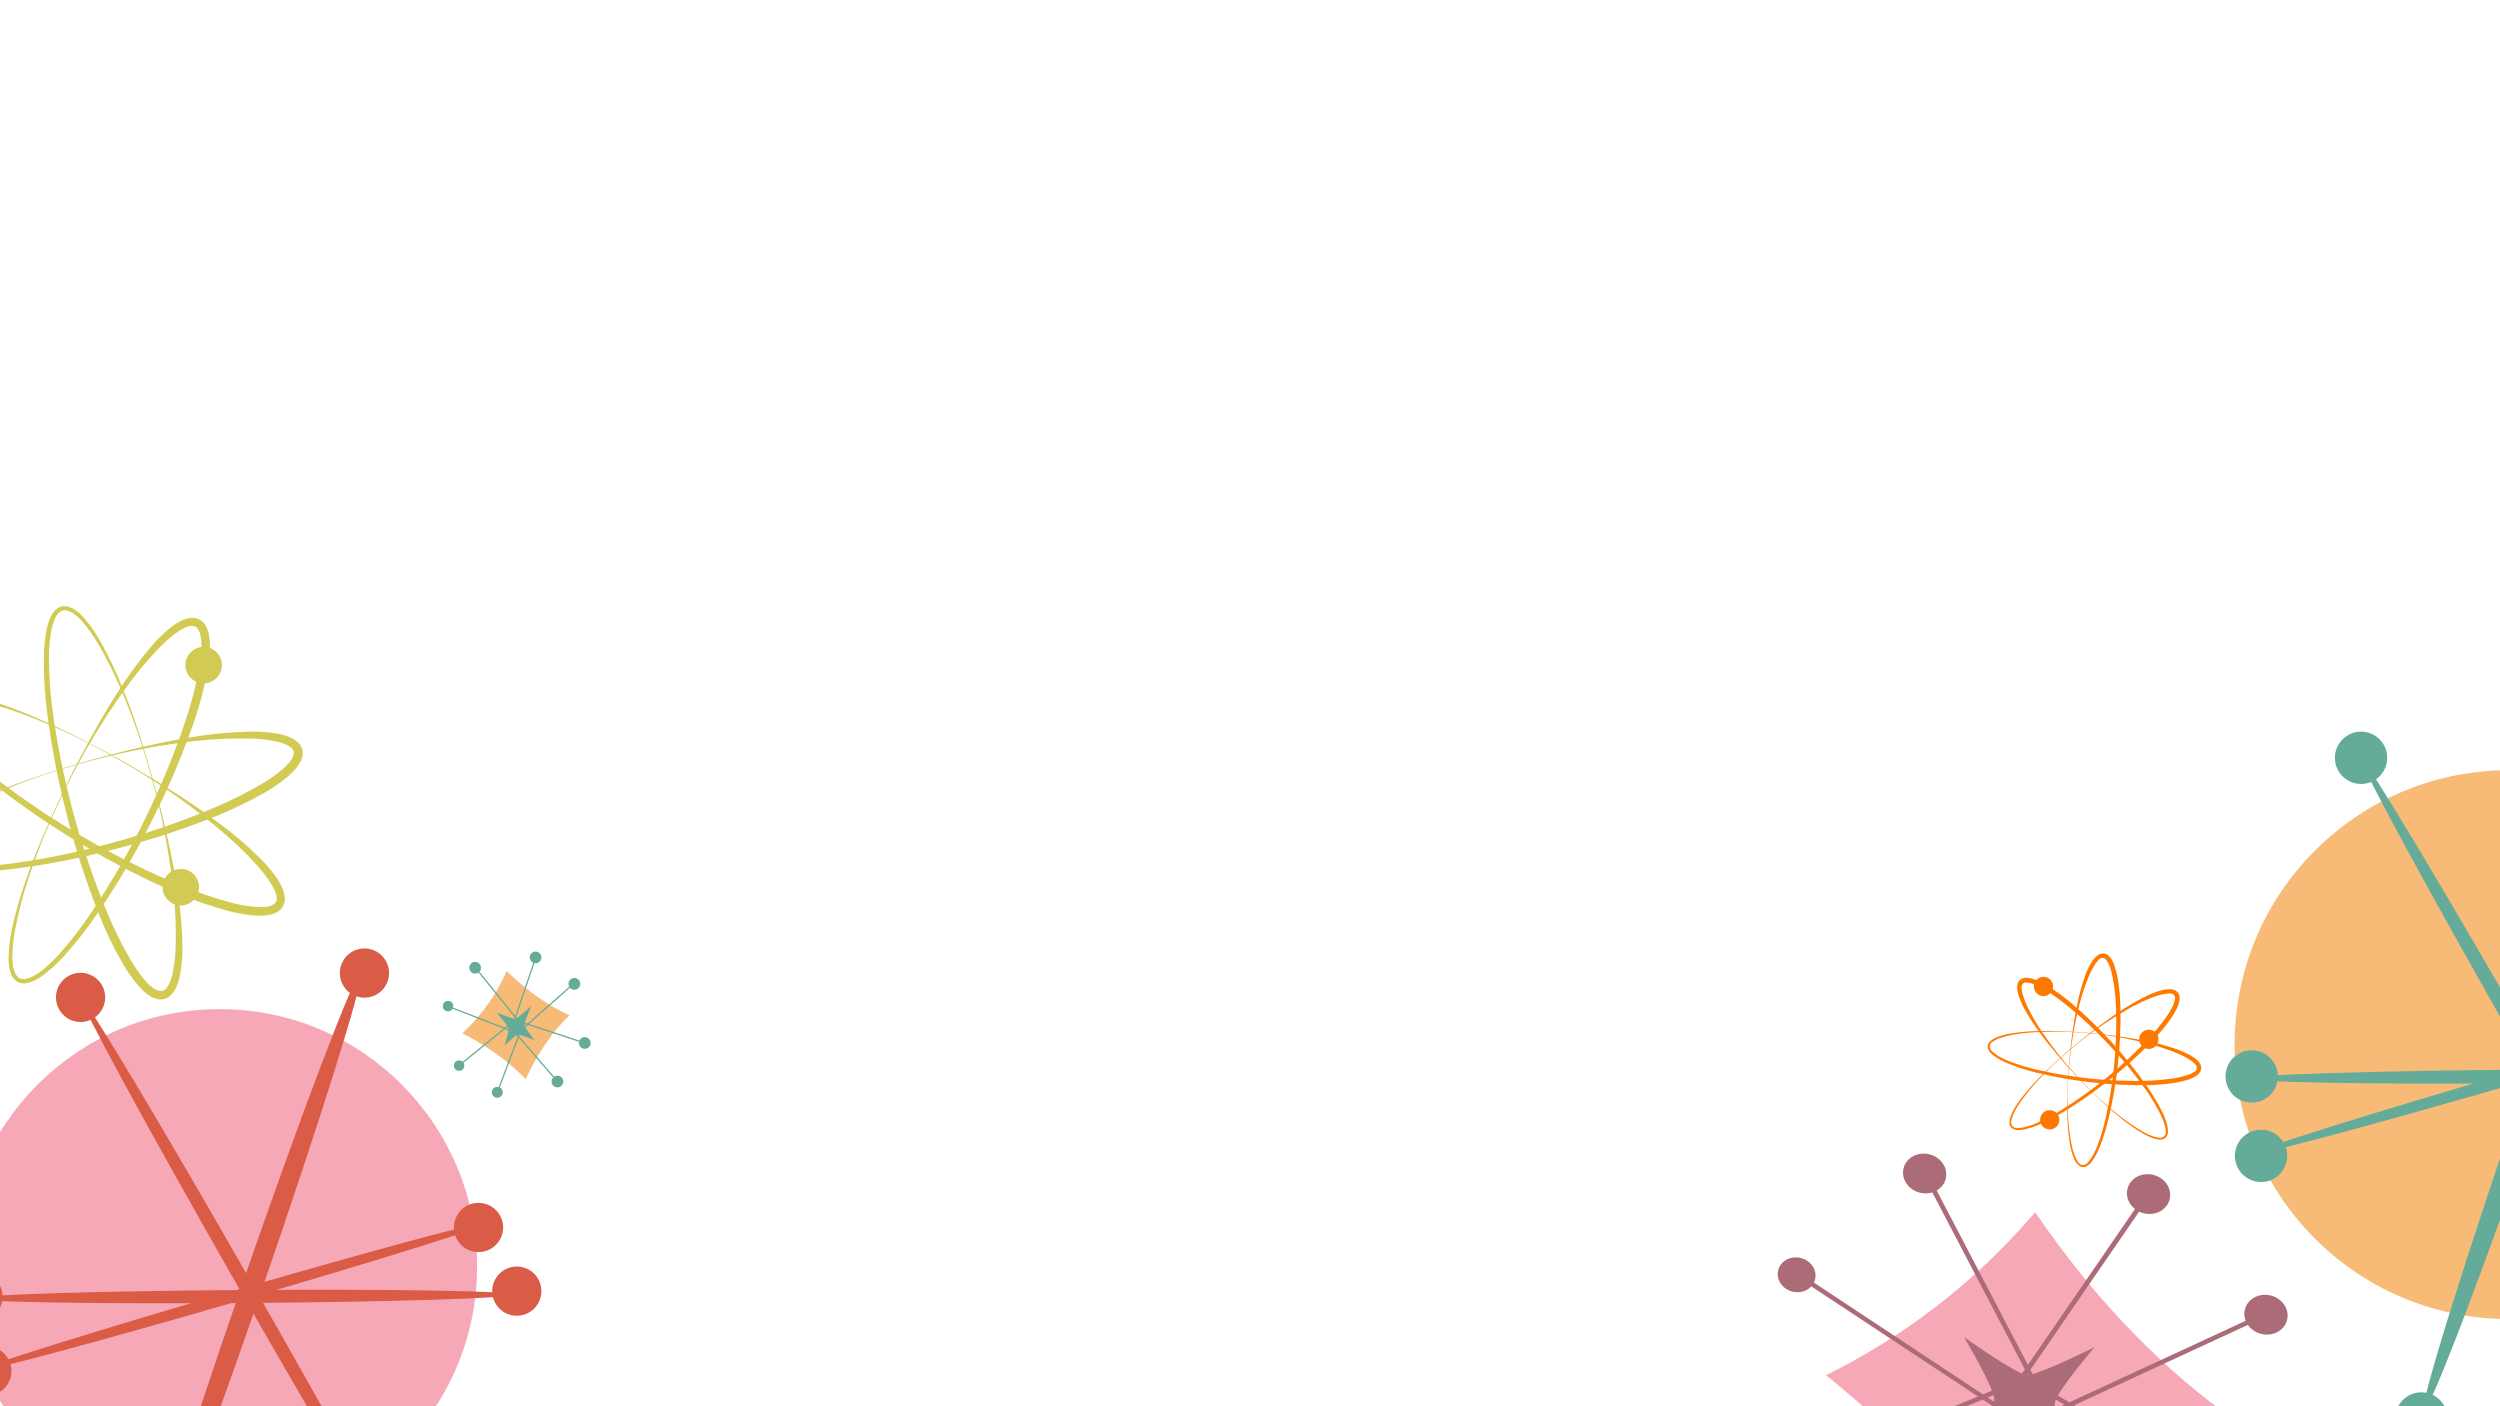 <?xml version="1.0" encoding="utf-8"?>
<!-- Generator: Adobe Illustrator 25.0.0, SVG Export Plug-In . SVG Version: 6.00 Build 0)  -->
<svg version="1.1" id="Layer_1" xmlns="http://www.w3.org/2000/svg" xmlns:xlink="http://www.w3.org/1999/xlink" x="0px" y="0px"
	 viewBox="0 0 1920 1080" style="enable-background:new 0 0 1920 1080;" xml:space="preserve">
<style type="text/css">
	.st0{fill:#D1CA53;}
	.st1{fill:#F7BB77;}
	.st2{fill:#64AB99;}
	.st3{fill:#F7A8B6;}
	.st4{fill:#AB6C77;}
	.st5{fill:#DA5C47;}
	.st6{fill:#FF7900;}
</style>
<path class="st0" d="M99.1,588c-11.7-6.8-23.6-13.3-35.6-19.4s-24.5-11.6-37-16.7c-12.5-5.1-25.3-9.3-38.4-12.7
	c-6.5-1.7-13.1-2.8-19.8-3.3c-3.3-0.3-6.5-0.1-9.8,0.4c-3.1,0.5-6,2-7.4,4.2s-1,5.5,0.1,8.5c1.2,3,2.7,5.9,4.6,8.6
	c3.8,5.5,8.1,10.6,12.8,15.3c9.5,9.5,19.6,18.4,30.3,26.6c43,32.7,90,59.8,139.8,80.5c12.4,5.2,25.1,9.5,38,13
	c6.3,1.8,12.8,2.9,19.4,3.5c3.1,0.3,6.2,0.2,9.3-0.2c2.9-0.5,5.3-1.7,6.4-3.3s0.9-4.4-0.1-7.2c-1.1-2.9-2.5-5.7-4.3-8.3
	c-3.6-5.5-7.8-10.7-12.3-15.5c-9.2-9.8-19.1-19-29.5-27.5C144.7,617.3,122.4,601.7,99.1,588z M99.5,587.5
	c11.7,6.8,23.3,13.8,34.7,21.2c11.4,7.3,22.7,15,33.5,23.1c11,8.1,21.4,16.9,31.2,26.5c5,4.8,9.5,10.1,13.5,15.8
	c2.1,3,3.8,6.2,5.1,9.6c0.3,0.9,0.6,1.8,0.8,2.8c0.2,1,0.3,2,0.4,3.1c0.4,4.7-2.2,9.2-6.5,11.2c-0.9,0.5-1.9,0.9-2.9,1.2
	c-1,0.3-1.9,0.5-2.9,0.7c-3.6,0.6-7.3,0.7-10.9,0.4c-7-0.6-13.8-1.8-20.6-3.6c-13.2-3.6-26.2-8.1-38.8-13.5
	c-25-10.8-49.3-23.2-72.6-37.2c-23.4-13.8-45.9-29.1-67.3-45.9c-10.7-8.4-20.9-17.5-30.4-27.3c-4.8-4.9-9.2-10.3-13-16
	c-2-2.9-3.6-6.1-4.8-9.4c-0.3-0.9-0.5-1.8-0.7-2.6c-0.2-0.9-0.3-1.9-0.3-2.8c-0.1-2,0.4-4,1.3-5.8c1.1-1.7,2.6-3,4.4-3.9
	c0.8-0.4,1.7-0.8,2.6-1c0.9-0.2,1.8-0.4,2.7-0.6c3.5-0.5,7-0.6,10.5-0.2c6.8,0.7,13.6,1.9,20.2,3.8c13.1,3.7,25.9,8.3,38.3,13.8
	c12.5,5.3,24.7,11.2,36.8,17.4S87.7,580.6,99.5,587.5L99.5,587.5z"/>
<path class="st0" d="M52.8,600.6c-6,12.1-11.8,24.4-17,36.8s-10,25.2-14.2,38c-4.3,12.8-7.6,25.9-10.1,39.2
	c-1.3,6.6-1.9,13.2-2,19.9c-0.1,3.3,0.3,6.5,1,9.7c0.8,3.1,2.3,5.9,4.7,7.1s5.6,0.6,8.5-0.7c3-1.4,5.7-3.1,8.3-5.1
	c5.2-4.2,10-8.8,14.4-13.8c8.9-10.1,17.1-20.8,24.5-32c15-22.5,28.4-45.9,40.2-70.2c12-24.2,22.3-49.1,30.9-74.6
	c4.3-12.7,7.8-25.6,10.4-38.8c1.3-6.4,2.1-13,2.3-19.5c0.1-3.1-0.2-6.2-0.9-9.3c-0.7-2.9-2.1-5.2-3.8-6.1s-4.4-0.6-7.2,0.5
	c-2.9,1.3-5.5,2.9-8,4.8c-5.3,4-10.2,8.5-14.7,13.3c-9.2,9.8-17.7,20.3-25.4,31.2C79,553.2,65,576.4,52.8,600.6z M52.2,600.3
	c6-12.2,12.3-24.2,18.8-36c6.6-11.9,13.4-23.6,20.9-35c7.4-11.5,15.5-22.5,24.3-32.9c4.5-5.3,9.5-10.1,14.9-14.5
	c2.8-2.3,5.9-4.2,9.3-5.7c0.9-0.4,1.8-0.7,2.8-1c1-0.3,2-0.5,3-0.6c4.7-0.7,9.3,1.6,11.6,5.7c0.5,0.9,1,1.8,1.4,2.8
	c0.3,0.9,0.6,1.9,0.9,2.8c0.8,3.6,1.2,7.2,1.1,10.9c-0.1,7-0.8,13.9-2.2,20.8c-2.8,13.4-6.4,26.6-11,39.6
	c-9.1,25.7-19.9,50.7-32.3,74.9c-12.2,24.3-26,47.8-41.4,70.2c-7.7,11.3-16.1,22-25.3,32.1c-4.6,5.1-9.7,9.8-15.1,14
	c-2.8,2.2-5.8,4-9,5.4c-0.9,0.3-1.7,0.6-2.6,0.9c-0.9,0.2-1.8,0.4-2.8,0.5c-2,0.2-4-0.1-5.8-1c-1.7-1-3.2-2.4-4.2-4.1
	c-0.5-0.8-0.9-1.7-1.2-2.5c-0.3-0.9-0.5-1.7-0.8-2.6c-0.7-3.4-1.1-6.9-0.9-10.5c0.2-6.8,1-13.6,2.4-20.3
	c2.9-13.3,6.6-26.4,11.2-39.2c4.5-12.8,9.5-25.4,14.9-37.8S46.2,612.5,52.2,600.3L52.2,600.3z"/>
<path class="st0" d="M119.1,607.1c-3.5-13.1-7.2-26.1-11.5-39s-9.1-25.5-14.4-38C88,517.7,81.9,505.6,75.1,494
	c-3.4-5.8-7.3-11.3-11.6-16.3c-2.1-2.5-4.5-4.7-7.2-6.6c-2.6-1.8-5.6-2.9-8.2-2.2c-2.6,0.8-4.6,3.2-5.9,6.1c-1.3,3-2.3,6.1-2.8,9.3
	c-1.2,6.6-1.8,13.2-1.8,19.9c0,13.5,0.8,26.9,2.6,40.2c7.2,53.5,21.3,105.9,41.9,155.9c5.1,12.4,11,24.4,17.7,36
	c3.2,5.7,7,11.1,11.2,16.2c2,2.4,4.3,4.6,6.8,6.4c2.4,1.8,5,2.5,6.9,2.1s3.8-2.4,5.1-5.2c1.3-2.8,2.3-5.8,2.9-8.9
	c1.3-6.5,2-13,2.2-19.6c0.4-13.4-0.1-26.9-1.4-40.3C130.6,660,125.9,633.3,119.1,607.1z M119.7,607c3.5,13.1,6.7,26.2,9.6,39.5
	c2.9,13.2,5.5,26.6,7.4,40c2.1,13.5,3.2,27.2,3.4,40.8c0.1,7-0.5,13.9-1.7,20.8c-0.6,3.6-1.7,7.1-3.2,10.4c-0.4,0.9-0.9,1.7-1.4,2.6
	c-0.6,0.9-1.2,1.7-1.9,2.5c-3,3.6-8,5-12.5,3.3c-1-0.3-1.9-0.7-2.9-1.2c-0.8-0.5-1.7-1-2.5-1.5c-3-2.1-5.7-4.6-8-7.5
	c-4.5-5.3-8.5-11.1-12-17.1c-6.8-11.9-12.8-24.3-17.8-37c-10.1-25.3-18.5-51.2-25.1-77.7c-6.8-26.3-11.9-53.1-15.2-80.1
	c-1.6-13.5-2.4-27.2-2.2-40.8c0.1-6.9,0.8-13.7,2.1-20.5c0.7-3.5,1.7-6.8,3.2-10c0.4-0.8,0.9-1.6,1.4-2.4c0.5-0.8,1.1-1.5,1.8-2.2
	c1.4-1.5,3.1-2.6,5-3.1c2-0.4,4-0.3,5.9,0.3c0.9,0.3,1.8,0.7,2.6,1.1c0.8,0.5,1.6,1,2.3,1.4c2.8,2.1,5.4,4.5,7.6,7.2
	c4.4,5.3,8.2,11,11.6,17c6.6,11.9,12.4,24.1,17.4,36.8c5.1,12.6,9.6,25.4,13.7,38.3S116.2,593.9,119.7,607L119.7,607z"/>
<path class="st0" d="M71.9,583.7c-13.1,3.5-26,7.4-38.9,11.7s-25.5,9.2-37.9,14.6c-12.4,5.3-24.4,11.5-36,18.4
	c-5.8,3.4-11.2,7.3-16.3,11.7c-2.5,2.1-4.7,4.6-6.6,7.2c-1.8,2.6-2.9,5.7-2.2,8.3c0.8,2.6,3.2,4.6,6.1,5.9c3,1.3,6.1,2.2,9.3,2.8
	c6.6,1.1,13.2,1.7,19.9,1.7c13.5-0.1,26.9-1,40.2-2.9c26.7-3.7,53.2-9.2,79.2-16.5c26-7.1,51.5-16,76.3-26.5
	c12.3-5.2,24.3-11.2,35.9-18c5.7-3.3,11.1-7.1,16.1-11.3c2.4-2,4.5-4.3,6.4-6.8c1.7-2.4,2.5-5,2.1-6.9s-2.5-3.7-5.2-5
	c-2.8-1.3-5.8-2.3-8.9-2.8c-6.5-1.3-13.1-2-19.7-2.1c-13.4-0.3-26.9,0.3-40.2,1.7C124.7,571.8,98.1,576.8,71.9,583.7z M71.8,583.1
	c13.1-3.6,26.2-6.9,39.5-9.9c13.2-3,26.6-5.6,40-7.7c13.5-2.1,27.1-3.3,40.8-3.6c6.9-0.1,13.9,0.4,20.8,1.5
	c3.6,0.6,7.1,1.6,10.4,3.1c0.9,0.4,1.7,0.9,2.6,1.4c0.9,0.6,1.7,1.2,2.5,1.9c3.6,3,5,8,3.4,12.5c-0.3,1-0.7,2-1.2,2.9
	c-0.5,0.8-1,1.7-1.5,2.5c-2.1,3-4.6,5.7-7.4,8.1c-5.3,4.5-11,8.6-17,12.1c-11.9,6.9-24.2,12.9-36.9,18.1
	c-25.2,10.3-51.1,18.8-77.5,25.6c-26.3,7-53,12.3-80,15.7c-13.5,1.7-27.2,2.6-40.8,2.5c-6.9,0-13.8-0.7-20.5-2
	c-3.5-0.6-6.8-1.7-10.1-3.2c-0.8-0.4-1.6-0.9-2.4-1.3c-0.8-0.5-1.5-1.1-2.2-1.7c-1.5-1.4-2.6-3.1-3.2-5c-0.4-2-0.3-4,0.3-5.9
	c0.3-0.9,0.7-1.8,1.1-2.6c0.5-0.8,0.9-1.6,1.4-2.3c2.1-2.8,4.5-5.4,7.2-7.6c5.3-4.4,11-8.3,16.9-11.6c11.8-6.7,24.1-12.6,36.7-17.6
	c12.5-5.2,25.3-9.8,38.2-14S58.7,586.7,71.8,583.1L71.8,583.1z"/>
<circle class="st0" cx="156.4" cy="510.8" r="14"/>
<ellipse transform="matrix(0.999 -5.530035e-02 5.530035e-02 0.999 -37.444 8.715)" class="st0" cx="138.8" cy="681" rx="14" ry="14"/>
<path class="st1" d="M389.2,745.8c15.6,15.3,31.7,26.5,48.2,34c-12.7,12-24,28.3-33.7,49c-13.8-14.3-30.2-25.8-48.6-35.2
	C369.6,780.1,381.2,763.8,389.2,745.8z"/>
<rect x="382.3" y="736.7" transform="matrix(0.778 -0.629 0.629 0.778 -396.015 410.935)" class="st2" width="1" height="57"/>
<circle class="st2" cx="344.1" cy="772.7" r="4"/>
<rect x="369.8" y="754.9" transform="matrix(0.362 -0.932 0.932 0.362 -493.592 844.652)" class="st2" width="1" height="56.2"/>
<circle class="st2" cx="352.6" cy="818.4" r="4"/>
<rect x="346.8" y="801.8" transform="matrix(0.777 -0.629 0.629 0.777 -421.949 413.374)" class="st2" width="51.4" height="1"/>
<circle class="st2" cx="381.9" cy="838.9" r="4.2"/>
<rect x="365.5" y="814.6" transform="matrix(0.352 -0.936 0.936 0.352 -509.53 893.899)" class="st2" width="51.4" height="1"/>
<circle class="st2" cx="428.1" cy="830.6" r="4.5"/>
<rect x="410" y="783.3" transform="matrix(0.756 -0.654 0.654 0.756 -430 465.847)" class="st2" width="1" height="53.8"/>
<circle class="st2" cx="449.1" cy="801" r="4.5"/>
<rect x="424.7" y="767.9" transform="matrix(0.314 -0.95 0.95 0.314 -461.232 948.254)" class="st2" width="1" height="50.4"/>
<circle class="st2" cx="441.1" cy="755.6" r="4.5"/>
<rect x="394.3" y="772.7" transform="matrix(0.749 -0.662 0.662 0.749 -406.459 472.556)" class="st2" width="53.5" height="1"/>
<circle class="st2" cx="411.3" cy="735.3" r="4.5"/>
<rect x="375.6" y="760.3" transform="matrix(0.322 -0.947 0.947 0.322 -447.295 896.987)" class="st2" width="54" height="1"/>
<circle class="st2" cx="364.9" cy="743.2" r="4.5"/>
<path class="st2" d="M408.1,772.5c0,0-10.1,9.5-12.3,9.9s-14.7-5-14.7-5s9.1,10.1,9.4,12.5s-3,13-3,13s8-7.8,10.1-8.2
	s13.1,4.3,13.1,4.3s-7.7-9.3-7.8-12S408.1,772.5,408.1,772.5z"/>
<path class="st3" d="M1563,931c43.4,63.6,91.8,114.4,144.7,153.5c-55.3,27.6-108.7,70.7-160.2,129.3
	c-37.7-58.8-87-110.8-145.1-157.6C1460.5,1027.2,1514.7,987.4,1563,931z"/>
<polygon class="st4" points="1568.6,1077.5 1476.5,901.4 1479.9,900 1572,1076.1 "/>
<ellipse transform="matrix(0.242 -0.97 0.97 0.242 96.713 2080.862)" class="st4" cx="1380" cy="978.5" rx="13.3" ry="14.6"/>
<polygon class="st4" points="1549.7,1092.7 1378.9,979.9 1381.1,977.1 1551.8,1090 "/>
<polygon class="st4" points="1373.9,1136.2 1372.2,1133.1 1541.3,1063.3 1542.9,1066.5 "/>
<polygon class="st4" points="1631.3,1242.3 1538.5,1078.5 1541.8,1077 1634.6,1240.9 "/>
<polygon class="st4" points="1731.2,1165.4 1573,1071.4 1574.9,1068.5 1733.2,1162.5 "/>
<ellipse transform="matrix(0.242 -0.97 0.97 0.242 340.251 2453.774)" class="st4" cx="1740.5" cy="1009.1" rx="15.2" ry="16.7"/>
<polygon class="st4" points="1569.2,1090.2 1567.4,1087.1 1739.5,1007.5 1741.3,1010.6 "/>
<ellipse transform="matrix(0.242 -0.97 0.97 0.242 361.712 2296.045)" class="st4" cx="1650.3" cy="916.5" rx="15.2" ry="16.7"/>
<polygon class="st4" points="1548.3,1068.1 1545.1,1066.2 1648.6,915.5 1651.8,917.5 "/>
<ellipse transform="matrix(0.242 -0.97 0.97 0.242 246.601 2117.21)" class="st4" cx="1478.3" cy="900.8" rx="15.2" ry="16.7"/>
<path class="st4" d="M1608.6,1034.6c0,0-43.7,21.9-51.9,21.4s-48.4-29.2-48.4-29.2s24.4,40.9,23.3,48.8s-21.4,39.5-21.4,39.5
	s34.9-18.2,42.9-17.8s43.2,25.7,43.2,25.7s-19.9-37.3-18.1-46.1S1608.6,1034.6,1608.6,1034.6z"/>
<circle class="st3" cx="168.7" cy="972.7" r="197.7"/>
<ellipse transform="matrix(0.999 -3.837653e-02 3.837653e-02 0.999 -29.36 2.939)" class="st5" cx="61.9" cy="766.2" rx="18.9" ry="18.9"/>
<ellipse transform="matrix(1 -1.514631e-02 1.514631e-02 1 -15.083 -0.141)" class="st5" cx="-16.9" cy="995.7" rx="18.9" ry="18.9"/>
<circle class="st5" cx="396.9" cy="991.6" r="18.9"/>
<ellipse transform="matrix(1 -7.691628e-03 7.691628e-03 1 -8.099 -4.684727e-02)" class="st5" cx="-10.1" cy="1052.9" rx="18.9" ry="18.9"/>
<circle class="st5" cx="367.5" cy="942.7" r="18.9"/>
<circle class="st5" cx="279.9" cy="747.3" r="18.9"/>
<ellipse transform="matrix(0.96 -0.279 0.279 0.96 -270.121 89.808)" class="st5" cx="181" cy="995.7" rx="206" ry="4.3"/>
<ellipse transform="matrix(0.327 -0.945 0.945 0.327 -807.899 848.968)" class="st5" cx="192.4" cy="992" rx="258.8" ry="7.8"/>
<ellipse transform="matrix(0.868 -0.496 0.496 0.868 -466.746 225.248)" class="st5" cx="190.8" cy="991.6" rx="5.3" ry="258.8"/>
<ellipse transform="matrix(1 -7.155789e-03 7.155789e-03 1 -7.12 1.362)" class="st5" cx="186.8" cy="995.7" rx="206.9" ry="5"/>
<path class="st6" d="M1596.8,800.4c-5.6,4.5-11,9.2-16.3,14s-10.3,9.9-15.2,15.2c-4.9,5.2-9.4,10.8-13.5,16.6
	c-2.1,2.9-3.9,6-5.4,9.2c-0.7,1.6-1.3,3.2-1.6,4.9c-0.9,2.3,0.2,4.9,2.5,5.8c0.8,0.3,1.6,0.4,2.4,0.2c1.7,0,3.4-0.2,5.1-0.6
	c3.4-0.9,6.8-2,10-3.5c6.5-2.9,12.8-6.2,18.8-10c24.2-15.1,46.5-33.3,66.1-54.1c4.9-5.2,9.4-10.6,13.5-16.4c2.1-2.8,3.9-5.8,5.4-8.9
	c0.7-1.5,1.3-3,1.6-4.7c0.8-1.8,0-4-1.8-4.8c-0.7-0.3-1.4-0.4-2.2-0.3c-1.7,0-3.3,0.2-4.9,0.5c-3.4,0.8-6.8,1.8-10,3.2
	c-6.6,2.7-13,5.9-19.1,9.5C1619.9,783.3,1608,791.4,1596.8,800.4z M1596.6,800.1c5.6-4.5,11.2-8.9,17-13.2
	c5.8-4.3,11.6-8.4,17.7-12.3c6.1-3.9,12.4-7.4,19-10.5c3.3-1.6,6.8-2.8,10.4-3.7c1.9-0.5,3.8-0.7,5.7-0.7c0.5,0,1,0.1,1.6,0.1
	c0.5,0.1,1.1,0.2,1.6,0.4c1.2,0.4,2.2,1.1,3,2c0.7,1,1.2,2.1,1.3,3.3c0.1,0.5,0.1,1.1,0.1,1.6c-0.1,0.5-0.1,1-0.2,1.5
	c-0.4,1.9-1,3.7-1.8,5.5c-1.6,3.3-3.5,6.5-5.7,9.5c-4.3,5.9-9,11.4-14,16.6c-20.1,20.6-42.8,38.7-67.4,53.7
	c-6.2,3.7-12.6,7-19.2,9.9c-3.3,1.5-6.8,2.6-10.3,3.5c-1.8,0.4-3.7,0.6-5.6,0.6c-0.5,0-1-0.1-1.4-0.1c-0.5-0.1-1-0.2-1.4-0.4
	c-2.1-0.6-3.6-2.5-3.7-4.7c0-0.5,0-1,0-1.5c0.1-0.5,0.1-1,0.2-1.4c0.4-1.8,1-3.6,1.8-5.2c1.6-3.3,3.5-6.4,5.7-9.3
	c4.3-5.8,9-11.3,14-16.4c5-5.2,10.2-10.1,15.5-14.9S1591,804.6,1596.6,800.1z"/>
<path class="st6" d="M1594.4,825.7c4.9,5.3,9.9,10.4,15,15.3s10.6,9.7,16.2,14.2c5.5,4.5,11.4,8.6,17.5,12.4c3,1.9,6.2,3.5,9.5,4.8
	c1.6,0.6,3.3,1.1,5,1.3c2.3,0.7,4.9-0.6,5.6-2.9c0.2-0.8,0.3-1.6,0.1-2.4c-0.1-1.7-0.5-3.4-1-5c-1.1-3.4-2.5-6.6-4.1-9.7
	c-3.3-6.3-7.1-12.4-11.2-18.1c-16.7-23.2-36.3-44.2-58.3-62.4c-5.5-4.5-11.2-8.7-17.2-12.4c-2.9-1.9-6-3.5-9.3-4.8
	c-1.5-0.6-3.1-1.1-4.8-1.3c-1.9-0.7-4,0.3-4.7,2.2c-0.3,0.7-0.3,1.5-0.1,2.2c0.1,1.7,0.4,3.3,0.9,4.9c1,3.3,2.3,6.6,3.8,9.7
	c3.2,6.4,6.7,12.5,10.7,18.5C1575.8,803.8,1584.7,815.1,1594.4,825.7z M1594.1,825.9c-4.9-5.2-9.7-10.6-14.3-16.1
	c-4.7-5.5-9.2-11.1-13.4-16.9c-4.3-5.8-8.2-11.9-11.7-18.2c-1.8-3.2-3.2-6.6-4.4-10.1c-0.6-1.8-1-3.7-1.1-5.7c0-0.5,0-1,0-1.5
	c0-0.5,0.1-1.1,0.3-1.6c0.5-2.4,2.5-4.3,5-4.7c0.5-0.1,1.1-0.2,1.6-0.2c0.5,0,1,0,1.6,0.1c1.9,0.3,3.8,0.8,5.6,1.5
	c3.4,1.4,6.7,3,9.9,5c6.1,3.9,12,8.2,17.5,12.8c21.9,18.7,41.4,40.1,58,63.7c4.1,5.9,7.9,12.1,11.2,18.5c1.7,3.2,3,6.6,4.1,10.1
	c0.6,1.8,0.9,3.6,1,5.5c0,0.5,0,1,0,1.5c-0.1,0.5-0.1,1-0.3,1.5c-0.5,2.1-2.2,3.7-4.4,4c-0.5,0.1-1,0.1-1.5,0.1
	c-0.5,0-1-0.1-1.4-0.1c-1.8-0.3-3.6-0.8-5.3-1.5c-3.4-1.4-6.6-3.1-9.6-5c-6-3.9-11.8-8.2-17.3-12.9c-5.5-4.6-10.8-9.5-15.9-14.5
	S1599,831.2,1594.1,825.9z"/>
<path class="st6" d="M1610,794.1c-7.1-0.8-14.3-1.3-21.4-1.6s-14.3-0.3-21.5,0c-7.1,0.3-14.3,1-21.3,2.2c-3.5,0.6-6.9,1.5-10.3,2.7
	c-1.6,0.6-3.2,1.4-4.6,2.3c-2.3,1-3.3,3.6-2.3,5.9c0.3,0.8,0.9,1.4,1.5,1.9c1.2,1.2,2.6,2.3,4.1,3.2c3,1.8,6.2,3.4,9.5,4.6
	c6.7,2.5,13.5,4.6,20.4,6.2c27.9,6.4,56.4,9.3,85,8.5c7.1-0.2,14.2-0.9,21.2-2c3.4-0.5,6.8-1.4,10.1-2.5c1.6-0.5,3.1-1.2,4.4-2.1
	c1.9-0.7,2.8-2.8,2.1-4.7c-0.3-0.7-0.8-1.3-1.4-1.8c-1.2-1.2-2.5-2.2-3.9-3.1c-3-1.9-6.1-3.5-9.3-4.8c-6.6-2.7-13.3-5-20.2-6.8
	C1638.3,798.3,1624.2,795.7,1610,794.1z M1610,793.8c7.1,0.7,14.3,1.6,21.3,2.7s14.2,2.3,21.2,3.9c7.1,1.5,14,3.5,20.8,6
	c3.5,1.3,6.8,2.8,10,4.7c1.7,1,3.2,2.2,4.6,3.5c0.3,0.4,0.7,0.8,1,1.2c0.3,0.4,0.6,0.9,0.9,1.4c1.2,2.2,0.9,4.9-0.7,6.8
	c-0.3,0.4-0.7,0.8-1.1,1.2c-0.4,0.3-0.8,0.6-1.2,1c-1.6,1.1-3.4,1.9-5.2,2.6c-3.5,1.2-7.1,2.1-10.7,2.7c-7.2,1.1-14.4,1.8-21.6,1.9
	c-28.8,0.4-57.6-2.9-85.6-9.7c-7-1.7-13.9-3.9-20.6-6.6c-3.4-1.3-6.7-3-9.8-4.9c-1.6-1-3.1-2.1-4.4-3.5c-0.3-0.4-0.6-0.7-0.9-1.1
	c-0.3-0.4-0.5-0.8-0.8-1.3c-1.1-1.9-0.8-4.3,0.7-5.9c0.3-0.4,0.6-0.7,1-1.1c0.4-0.3,0.8-0.6,1.2-0.9c1.6-1,3.2-1.8,5-2.4
	c3.4-1.2,7-2,10.6-2.5c7.1-1.1,14.3-1.6,21.5-1.7c7.2-0.2,14.4,0,21.5,0.4S1602.9,793,1610,793.8L1610,793.8z"/>
<path class="st6" d="M1589.6,813c-0.7,7.1-1.2,14.3-1.5,21.4s-0.2,14.3,0.1,21.5c0.3,7.1,1.1,14.3,2.4,21.3
	c0.6,3.5,1.5,6.9,2.8,10.2c0.6,1.6,1.4,3.2,2.3,4.6c1,2.3,3.6,3.3,5.9,2.3c0.8-0.3,1.4-0.9,1.9-1.6c1.2-1.2,2.2-2.6,3.1-4.1
	c1.8-3,3.3-6.2,4.5-9.5c2.5-6.7,4.5-13.5,6.1-20.5c6.2-27.9,8.9-56.4,7.9-85c-0.3-7.1-1-14.1-2.2-21.1c-0.6-3.4-1.4-6.8-2.6-10.1
	c-0.5-1.6-1.3-3-2.2-4.4c-0.7-1.9-2.9-2.8-4.7-2.1c-0.7,0.3-1.3,0.8-1.7,1.4c-1.2,1.2-2.2,2.5-3.1,3.9c-1.8,3-3.4,6.1-4.7,9.3
	c-2.7,6.6-4.9,13.4-6.7,20.2C1593.6,784.7,1591.1,798.8,1589.6,813z M1589.3,813c0.7-7.1,1.5-14.3,2.5-21.4c1-7.1,2.2-14.2,3.7-21.2
	c1.5-7.1,3.4-14,5.8-20.9c1.2-3.5,2.8-6.8,4.7-10c1-1.7,2.1-3.2,3.5-4.6c0.4-0.3,0.8-0.7,1.2-1c0.4-0.3,0.9-0.6,1.4-0.9
	c1.1-0.6,2.3-0.8,3.5-0.8c1.2,0.2,2.4,0.6,3.3,1.4c0.4,0.3,0.8,0.7,1.2,1.1c0.3,0.4,0.7,0.8,1,1.2c1.1,1.6,2,3.3,2.6,5.2
	c1.2,3.5,2.2,7.1,2.8,10.7c1.2,7.2,1.8,14.4,2,21.6c0.6,28.8-2.5,57.6-9.1,85.7c-1.7,7-3.8,13.9-6.4,20.7c-1.3,3.4-2.9,6.7-4.8,9.8
	c-1,1.6-2.1,3.1-3.4,4.4c-0.4,0.3-0.7,0.6-1.1,0.9c-0.4,0.3-0.8,0.5-1.3,0.8c-0.9,0.5-2,0.7-3.1,0.6c-1-0.2-2-0.6-2.8-1.3
	c-0.4-0.3-0.7-0.6-1.1-1c-0.3-0.4-0.6-0.8-0.9-1.1c-1-1.6-1.8-3.2-2.4-5c-1.2-3.4-2.1-7-2.6-10.5c-1.1-7.1-1.7-14.3-1.8-21.5
	c-0.2-7.2-0.1-14.3,0.2-21.5S1588.6,820.2,1589.3,813L1589.3,813z"/>
<circle class="st6" cx="1569.4" cy="757.6" r="7.4"/>
<circle class="st6" cx="1574.2" cy="860" r="7.4"/>
<circle class="st6" cx="1650.3" cy="798.2" r="7.4"/>
<ellipse transform="matrix(0.707 -0.707 0.707 0.707 -2.757 1597.645)" class="st1" cx="1927.2" cy="802.2" rx="210.8" ry="210.8"/>
<circle class="st2" cx="1813.3" cy="582" r="20.1"/>
<circle class="st2" cx="1729.3" cy="826.7" r="20.1"/>
<circle class="st2" cx="1736.5" cy="887.7" r="20.1"/>
<circle class="st2" cx="1859.6" cy="1089.4" r="20.1"/>
<ellipse transform="matrix(0.96 -0.279 0.279 0.96 -153.417 573.043)" class="st2" cx="1940.3" cy="826.5" rx="219.6" ry="4.6"/>
<ellipse transform="matrix(0.327 -0.945 0.945 0.327 535.911 2398.205)" class="st2" cx="1952.5" cy="822.7" rx="276" ry="8.3"/>
<ellipse transform="matrix(0.868 -0.496 0.496 0.868 -150.929 1075.966)" class="st2" cx="1950.7" cy="822.2" rx="5.7" ry="276"/>
<ellipse transform="matrix(1 -7.155789e-03 7.155789e-03 1 -5.866 13.95)" class="st2" cx="1946.4" cy="826.7" rx="220.6" ry="5.3"/>
</svg>
